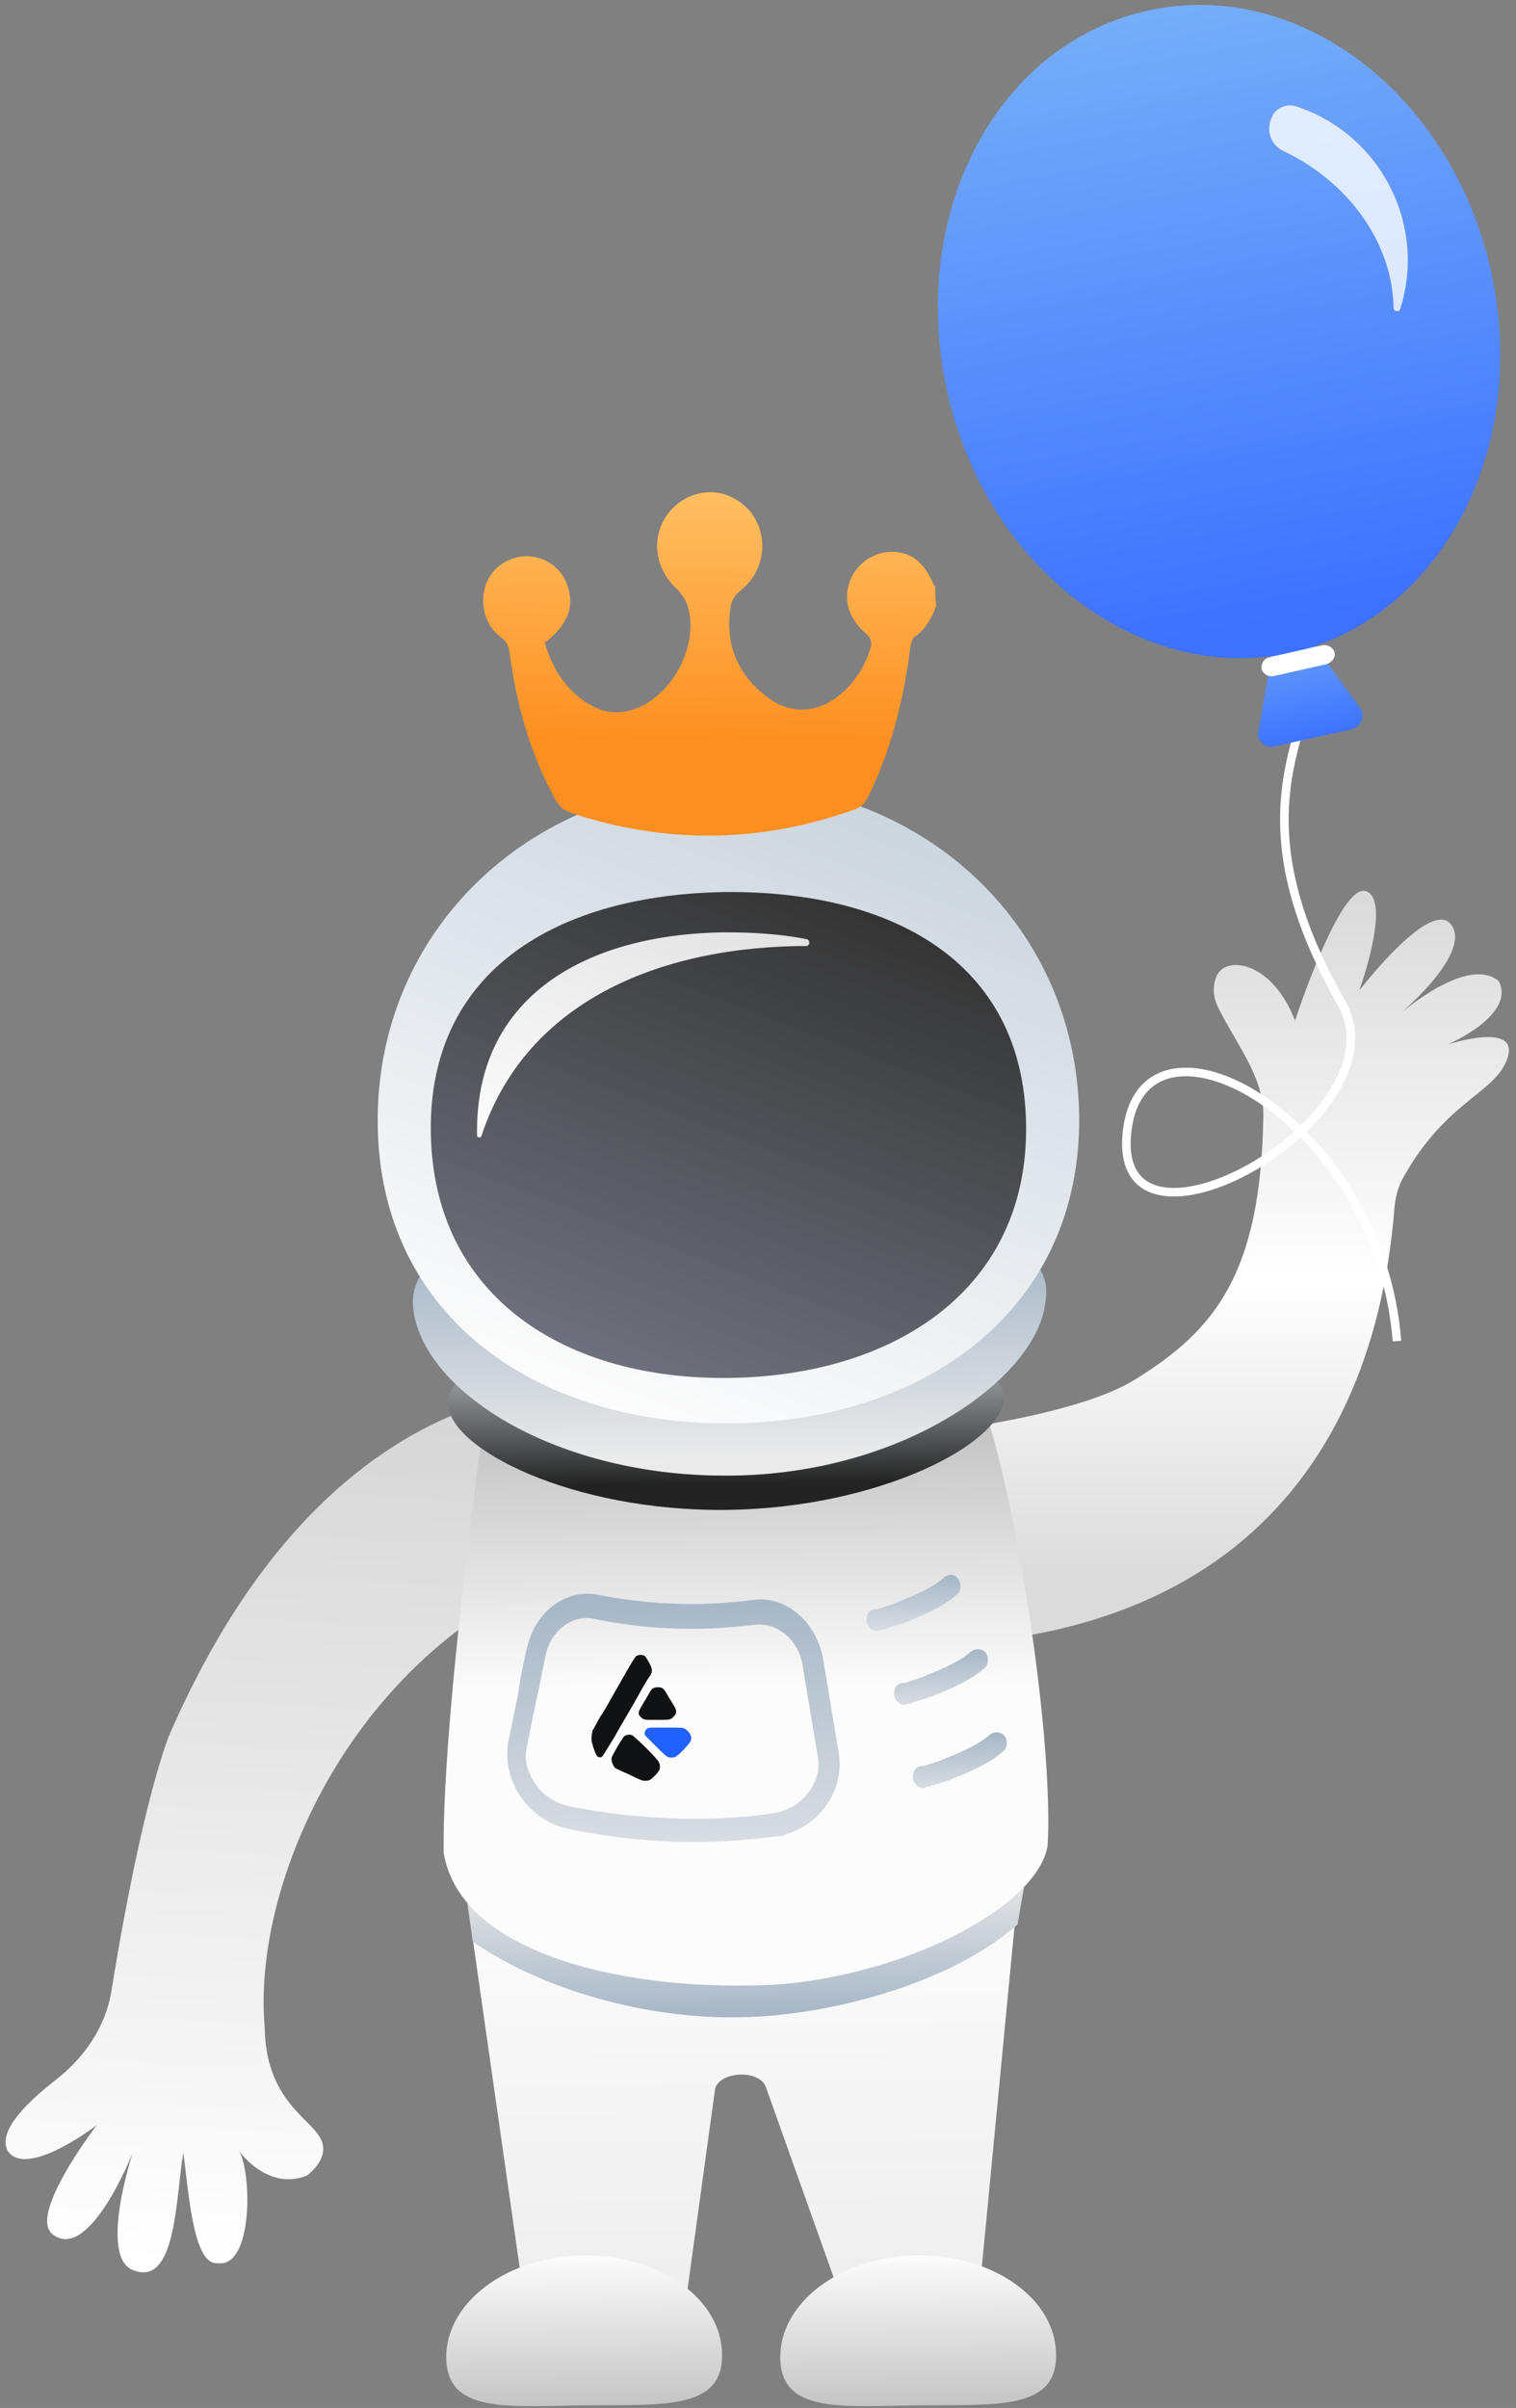 <svg xmlns="http://www.w3.org/2000/svg" width="177" height="281" viewBox="0 0 177 281" fill="none">
<rect x="0" y="0" width="177" height="281" fill="#808080" stroke="none"/>
<g clip-path="url(#clip0_6502_52390)">
<path d="M89 169.1C89 169.1 122 167.5 132.5 161C141.9 155.2 147.2 148.6 147.5 130.3C147.6 125.7 144.3 121.8 142.3 117.7C141.7 116.6 141.5 115.3 142 114C143 111.4 148.5 112.1 151.2 119.1C151.2 119.1 156.5 102.9 159.5 104C162.5 105.1 158.7 115.6 158.7 115.6C158.7 115.6 167.2 104.5 169.5 108C171.8 111.5 163 118.7 163 118.7C163 118.7 171.2 111.3 175 114.5C177 118.5 169 121.9 169 121.9C169 121.9 177.5 119.1 176 123.5C174.6 127.6 168.9 128.4 163.9 137.3C163.2 138.5 162.9 139.8 162.8 141.1C160.1 174.3 139 196.3 93 191.4L89 169.1Z" fill="url(#paint0_linear_6502_52390)"/>
<path d="M72.5 181.2L73.4 162.3C73.4 162.3 40.5 154.9 19.8 202.4C19.8 202.4 16.7 209.5 13 232.4C12.3 236.6 9.8 240.2 6.4 242.8C3.1 245.4 -0.3 248.7 0.9 251C3.1 254.3 11.3 248 11.3 248C11.3 248 3.3 258.4 6.1 260.7C10.4 264.2 15.5 251.2 15.5 251.2C15.5 251.2 11.5 263.3 15.5 264.9C20.6 267 20.5 256.5 21.4 251.2C22 255.4 22.5 264.4 25.4 264.1C29.6 264.7 29.4 253.4 27.9 251C27.9 251 31.2 255.7 35.8 253.9C35.8 253.9 38.7 251.9 37.4 249.5C36.1 247.1 31 245 30.9 236.5C29.3 218.2 43.4 188.2 72.5 181.2Z" fill="url(#paint1_linear_6502_52390)"/>
<path d="M119.2 220.6L118.5 224.3L114.3 268L98.2 268.2L89.4 243.5C88.6 241.5 84.1 241.7 83.5 243.7L80.1 268.4L61.3 269L55.2 226.3L54.7 221.9L119.2 220.6Z" fill="url(#paint2_linear_6502_52390)"/>
<path d="M119.7 219.4L118.8 224.6C110.5 231.8 96.3 235.2 86.8 235.4C77.2 235.7 64.6 233 55.2 226.6L54.5 221.6L119.7 219.4Z" fill="url(#paint3_linear_6502_52390)"/>
<path d="M110.5 157L98.2 159.8V158.7L86.7 159.3L75.3 159V160.1L57.5 158.8C57.5 158.8 51.6 198.5 51.8 216.2C53.7 227.8 72.1 232 87.5 231.7C102.9 231.7 120.8 223.3 122.3 215.5C123.3 200.8 116.1 156.9 110.5 157Z" fill="url(#paint4_linear_6502_52390)"/>
<path d="M114.3 159.3C112.4 164 99.9 167.8 84.7 167.9C69.5 168.1 57 164.6 55 159.9C53.2 161.1 52.3 162.4 52.3 163.8C52.4 169.1 66.9 176.4 84.8 176.2C102.7 176 117.2 168.4 117.2 163.1C117.1 161.8 116.1 160.5 114.3 159.3Z" fill="url(#paint5_linear_6502_52390)"/>
<path fill-rule="evenodd" clip-rule="evenodd" d="M63.7 193.2C63.3 195 63 196.8 62.6 198.5C62.2 200.3 61.9 202.1 61.5 203.9C60.9 206.5 62.8 210 66.5 210.8C74.2 212.3 82 212.7 89.7 211.7L90.2 211.6C93.9 211.1 96 207.7 95.5 205.1L93.7 194.3C93.2 191.3 90.7 189.3 88.1 189.6C81.8 190.4 75.5 190.2 69.3 188.9C66.9 188.4 64.3 190.2 63.7 193.2ZM61.5 192.4C62.5 187.9 66.2 185.4 69.8 186.1C75.8 187.3 81.9 187.5 88 186.7C91.6 186.2 95.3 189.1 96.1 193.6L97.9 204.4C98.7 208.9 95.7 213 91.6 214.1V214.2L90.6 214.3C82.5 215.4 74.3 215.1 66.3 213.4C61.8 212.5 58.4 207.8 59.4 203C59.8 201.2 60.1 199.4 60.5 197.7C60.7 196 61.1 194.2 61.5 192.4Z" fill="url(#paint6_linear_6502_52390)"/>
<path fill-rule="evenodd" clip-rule="evenodd" d="M117.3 202.6C117.7 203.2 117.6 204 117.1 204.4C115.5 205.8 113.2 206.8 111.4 207.5C110.5 207.9 109.6 208.1 109 208.3C108.7 208.4 108.5 208.5 108.3 208.5C108.2 208.5 108.1 208.5 108.1 208.6H108C108 208.6 108 208.6 107.7 207.3L108 208.6C107.4 208.8 106.8 208.3 106.6 207.6C106.5 206.9 106.8 206.2 107.5 206.1C107.5 206.1 107.6 206.1 107.7 206.1C107.9 206.1 108.1 206 108.4 205.9C109 205.7 109.8 205.5 110.6 205.1C112.4 204.4 114.4 203.5 115.6 202.4C116.2 202 116.9 202.1 117.3 202.6Z" fill="url(#paint7_linear_6502_52390)"/>
<path fill-rule="evenodd" clip-rule="evenodd" d="M111.9 184.3C112.3 184.9 112.2 185.7 111.7 186.1C110.1 187.5 107.8 188.5 106 189.2C105.1 189.6 104.2 189.8 103.6 190C103.3 190.1 103.1 190.2 102.9 190.2C102.8 190.2 102.7 190.2 102.7 190.3H102.6C102.6 190.3 102.6 190.3 102.3 189L102.6 190.3C102 190.5 101.4 190 101.2 189.3C101.1 188.6 101.4 187.9 102.1 187.8C102.1 187.8 102.2 187.8 102.3 187.8C102.5 187.8 102.7 187.7 103 187.6C103.6 187.4 104.4 187.2 105.2 186.8C107 186.1 109 185.2 110.2 184.1C110.8 183.6 111.5 183.7 111.9 184.3Z" fill="url(#paint8_linear_6502_52390)"/>
<path fill-rule="evenodd" clip-rule="evenodd" d="M115.1 192.9C115.5 193.5 115.4 194.3 114.9 194.7C113.3 196.1 111 197.1 109.2 197.8C108.3 198.2 107.4 198.4 106.8 198.6C106.5 198.7 106.3 198.8 106.1 198.8C106 198.8 105.9 198.8 105.9 198.9H105.8C105.8 198.9 105.8 198.9 105.5 197.6L105.8 198.9C105.2 199.1 104.6 198.6 104.4 197.9C104.3 197.2 104.6 196.5 105.3 196.4C105.3 196.4 105.4 196.4 105.5 196.4C105.7 196.4 105.9 196.3 106.2 196.2C106.8 196 107.6 195.8 108.4 195.4C110.2 194.7 112.2 193.8 113.4 192.7C114 192.3 114.7 192.4 115.1 192.9Z" fill="url(#paint9_linear_6502_52390)"/>
<path d="M91.1 275.2C91 268.7 98.2 263.3 107.1 263.2C116 263.1 123.3 268.3 123.3 274.8C123.4 281.3 116.2 280.6 107.3 280.7C98.4 280.8 91.2 281.7 91.1 275.2Z" fill="url(#paint10_linear_6502_52390)"/>
<path d="M52.1 275.2C52 268.7 59.2 263.3 68.1 263.2C77 263.1 84.3 268.3 84.3 274.8C84.4 281.3 77.2 280.6 68.3 280.7C59.4 280.8 52.2 281.7 52.1 275.2Z" fill="url(#paint11_linear_6502_52390)"/>
<path d="M153.6 79C151.1 87.8 145.5 97.5 156.6 117C164.3 130.5 129.5 149.7 131.6 132C133.5 115.5 161.1 130.5 163.1 156.5" stroke="white"/>
<path d="M146.9 85.4L149.6 70L158.8 82.6C159.5 83.5 158.9 84.8 157.8 85.1L153.3 86.1L148.8 87.1C147.8 87.4 146.7 86.5 146.9 85.4Z" fill="url(#paint12_linear_6502_52390)"/>
<path d="M111.3 48.5C117 68.1 134.6 79.9 151 76.1C167.4 72.3 178 53.9 174.5 33.8C170.8 12.2 152.4 -3 133.7 1.3C115 5.7 105.2 27.4 111.3 48.5Z" fill="url(#paint13_linear_6502_52390)"/>
<path d="M163.5 36C163.4 36.5 162.7 36.4 162.7 35.9C162.6 28.5 157.6 21.3 149.8 17.6C148.3 16.9 147.7 15 148.6 13.5C148.6 13.5 148.6 13.5 148.6 13.4C149.2 12.5 150.3 12.1 151.3 12.4C161.1 15.6 166.6 26.1 163.5 36Z" fill="white" fill-opacity="0.8"/>
<path d="M118.9 145.3C116.8 153.9 102.6 160.7 85.3 160.9C68.1 161.1 53.7 154.6 51.4 146C49.4 148.2 47.8 149.8 48.3 153.1C49.7 162.5 65 172.4 85.3 172.2C105.7 172 120.8 160.8 122 152.3C122.7 148.7 121 147.5 118.9 145.3Z" fill="url(#paint14_linear_6502_52390)"/>
<path d="M126 130.1C126.3 152.7 108.2 165.8 85.6 166.1C63 166.4 44.4 153.9 44.1 131.3C43.8 108.7 61.8 91.7 84.5 91.4C107 91 125.6 107.4 126 130.1Z" fill="url(#paint15_linear_6502_52390)"/>
<path d="M119.8 131.2C120.1 150.4 104.5 160.5 85.3 160.8C66.1 161.1 50.6 151.4 50.3 132.2C50 113 65.4 104.4 84.6 104.1C103.8 103.9 119.5 112 119.8 131.2Z" fill="url(#paint16_linear_6502_52390)"/>
<path d="M93.2 110.4C93.5 110.4 93.8 110.4 94.1 110.4C94.6 110.4 94.6 109.7 94.2 109.6C91.2 109 88 108.8 84.6 108.8C68.4 109 55.4 116.3 55.7 132.5C55.7 132.8 56.1 132.8 56.2 132.6C61.1 117.6 75.8 110.7 93.2 110.4Z" fill="url(#paint17_linear_6502_52390)"/>
<path d="M109.3 70.7C108.8 72.1 108.1 73.4 106.8 74.3C106.4 74.6 106.3 75.5 106.2 76.2C105.4 82 104 87.6 101.4 92.9C101 93.8 100.4 94.3 99.4 94.6C88.5 98.4 77.5 98.5 66.5 94.8C65.9 94.6 65.2 94 64.9 93.4C61.9 88 60.3 82.2 59.5 76.2C59.4 75.3 59.1 74.8 58.4 74.3C56.6 72.9 56 70.5 56.7 68.3C57.4 66.2 59.4 64.9 61.6 64.9C63.8 65 65.7 66.4 66.3 68.5C67.1 70.9 66.2 73 63.6 75C64.5 78 66 80.5 68.8 82.2C70.8 83.4 72.8 83.4 74.9 82.4C78.8 80.5 81.4 75.3 80.4 71.1C80.2 70.2 79.6 69.3 79 68.7C76.5 66.4 76 62.9 77.8 60.2C79.6 57.6 82.9 56.7 85.6 58.1C89.7 60.2 90.2 65.9 86.5 68.9C85.9 69.3 85.4 70.1 85.3 70.8C84.6 75.3 86.2 78.9 89.8 81.5C92.3 83.3 95.1 83.2 97.5 81.5C99.6 80 101 77.9 101.7 75.4C101.8 75 101.6 74.4 101.3 74.1C99.2 72.4 98.4 70.2 99.2 67.9C99.9 65.9 101.8 64.5 103.9 64.4C106.3 64.3 107.9 65.6 109 68.2C109 68.3 109.1 68.3 109.2 68.4C109.2 69.3 109.2 70 109.3 70.7Z" fill="url(#paint18_linear_6502_52390)"/>
<path d="M154.9 77.5L148.7 78.9C148.1 79 147.5 78.7 147.3 78.1C147.2 77.5 147.5 76.9 148.2 76.7L154.4 75.3C155 75.2 155.6 75.5 155.8 76.1C156 76.7 155.5 77.3 154.9 77.5Z" fill="white"/>
<path fill-rule="evenodd" clip-rule="evenodd" d="M74.4 193.2C74.2 193.3 74.3 193 71.7 197.6C71.3 198.3 70.6 199.6 70.1 200.3C69.7 201 69.3 201.8 69.2 201.9C69.1 202.3 69 202.8 69.1 203.3C69.3 204.1 69.6 204.9 69.8 205C69.9 205.1 70.1 205.1 70.3 205C70.4 204.9 71 203.9 71.8 202.6C72.5 201.3 73.8 199.2 74.5 197.9C75.2 196.6 75.9 195.5 76 195.4C76.1 195.2 76.1 195.1 76.1 194.9C76.1 194.6 76 194.4 75.6 193.7C75.4 193.4 75.3 193.2 75.2 193.2C74.9 193.1 74.6 193.1 74.4 193.2ZM76.3 197C76 197.1 76 197.3 75.2 198.6C74.6 199.6 74.5 199.8 74.6 200.1C74.7 200.3 74.9 200.5 75.1 200.6C75.3 200.7 75.4 200.7 76.7 200.7C77.9 200.7 78.1 200.7 78.3 200.6C78.5 200.5 78.8 200.2 78.9 200C79 199.6 79 199.5 78.1 198.1C77.5 197 77.4 196.9 76.8 196.9C76.6 196.9 76.5 196.9 76.3 197ZM73.1 202.5C72.8 202.6 72.8 202.7 72.1 203.8C71.5 204.9 71.4 205 71.4 205.3C71.4 205.6 71.6 206.1 71.8 206.3C71.9 206.4 72.6 206.7 73.5 207.1C74.9 207.8 75 207.8 75.3 207.8C75.6 207.8 75.7 207.8 75.9 207.7C76.2 207.5 76.7 207 76.9 206.7C77.1 206.4 77.1 205.9 76.9 205.6C76.8 205.3 74.2 202.7 73.8 202.5C73.6 202.4 73.4 202.4 73.1 202.5Z" fill="#111214"/>
<path d="M75.3 202.5C75.2 202.2 75.3 201.9 75.6 201.7C75.7 201.6 75.8 201.6 77.7 201.6C79.6 201.6 79.6 201.6 79.9 201.7C80.3 201.9 80.7 202.4 80.7 202.8C80.7 203.2 80.6 203.3 79.9 204.1C79.1 204.9 78.9 205.1 78.4 205.1C77.9 205.1 77.8 205 76.6 203.8C75.9 203.1 75.4 202.6 75.3 202.5Z" fill="#2161FF"/>
</g>
<defs>
<linearGradient id="paint0_linear_6502_52390" x1="132.589" y1="105.056" x2="132.589" y2="184.056" gradientUnits="userSpaceOnUse">
<stop stop-color="#DADADA"/>
<stop offset="0.562" stop-color="white"/>
<stop offset="1" stop-color="#DBDBDB"/>
</linearGradient>
<linearGradient id="paint1_linear_6502_52390" x1="39.043" y1="160.772" x2="34.319" y2="265.057" gradientUnits="userSpaceOnUse">
<stop stop-color="#D5D5D5"/>
<stop offset="1" stop-color="white"/>
</linearGradient>
<linearGradient id="paint2_linear_6502_52390" x1="87.003" y1="220.903" x2="87.504" y2="268.622" gradientUnits="userSpaceOnUse">
<stop stop-color="#FCFCFC"/>
<stop offset="1" stop-color="#EEEEEE"/>
</linearGradient>
<linearGradient id="paint3_linear_6502_52390" x1="87.087" y1="219.707" x2="87.251" y2="235.315" gradientUnits="userSpaceOnUse">
<stop stop-color="#E6E6E6"/>
<stop offset="1" stop-color="#A6B6C6"/>
</linearGradient>
<linearGradient id="paint4_linear_6502_52390" x1="86.896" y1="197.093" x2="86.398" y2="149.606" gradientUnits="userSpaceOnUse">
<stop stop-color="#FCFCFC"/>
<stop offset="1" stop-color="#A3A3A3"/>
</linearGradient>
<linearGradient id="paint5_linear_6502_52390" x1="84.666" y1="159.649" x2="84.808" y2="173.152" gradientUnits="userSpaceOnUse">
<stop stop-color="#A0A5A9"/>
<stop offset="1" stop-color="#232323"/>
</linearGradient>
<linearGradient id="paint6_linear_6502_52390" x1="78.302" y1="185.893" x2="78.607" y2="215.017" gradientUnits="userSpaceOnUse">
<stop stop-color="#A6B6C6"/>
<stop offset="1" stop-color="#D8DDE2"/>
</linearGradient>
<linearGradient id="paint7_linear_6502_52390" x1="112.054" y1="202.175" x2="112.122" y2="208.636" gradientUnits="userSpaceOnUse">
<stop stop-color="#A6B6C6"/>
<stop offset="1" stop-color="#D8DDE2"/>
</linearGradient>
<linearGradient id="paint8_linear_6502_52390" x1="106.661" y1="183.836" x2="106.729" y2="190.297" gradientUnits="userSpaceOnUse">
<stop stop-color="#A6B6C6"/>
<stop offset="1" stop-color="#D8DDE2"/>
</linearGradient>
<linearGradient id="paint9_linear_6502_52390" x1="109.852" y1="192.466" x2="109.92" y2="198.927" gradientUnits="userSpaceOnUse">
<stop stop-color="#A6B6C6"/>
<stop offset="1" stop-color="#D8DDE2"/>
</linearGradient>
<linearGradient id="paint10_linear_6502_52390" x1="107.101" y1="263.169" x2="107.285" y2="280.712" gradientUnits="userSpaceOnUse">
<stop stop-color="#FCFCFC"/>
<stop offset="1" stop-color="#C5C5C5"/>
</linearGradient>
<linearGradient id="paint11_linear_6502_52390" x1="68.101" y1="263.169" x2="68.285" y2="280.712" gradientUnits="userSpaceOnUse">
<stop stop-color="#FCFCFC"/>
<stop offset="1" stop-color="#C5C5C5"/>
</linearGradient>
<linearGradient id="paint12_linear_6502_52390" x1="148.113" y1="62.027" x2="153.484" y2="86.573" gradientUnits="userSpaceOnUse">
<stop stop-color="#93CEF5"/>
<stop offset="1" stop-color="#3D71FF"/>
</linearGradient>
<linearGradient id="paint13_linear_6502_52390" x1="128.855" y1="-37.79" x2="148.404" y2="72.749" gradientUnits="userSpaceOnUse">
<stop stop-color="#93CEF5"/>
<stop offset="1" stop-color="#3D71FF"/>
</linearGradient>
<linearGradient id="paint14_linear_6502_52390" x1="85.22" y1="145.697" x2="85.479" y2="170.383" gradientUnits="userSpaceOnUse">
<stop stop-color="#A6B6C6"/>
<stop offset="1" stop-color="#EBEBEB"/>
</linearGradient>
<linearGradient id="paint15_linear_6502_52390" x1="99.126" y1="93.604" x2="71.781" y2="164.959" gradientUnits="userSpaceOnUse">
<stop stop-color="#CCD6DF"/>
<stop offset="1" stop-color="#FCFCFC"/>
</linearGradient>
<linearGradient id="paint16_linear_6502_52390" x1="95.589" y1="104.242" x2="73.481" y2="161.932" gradientUnits="userSpaceOnUse">
<stop stop-color="#343434"/>
<stop offset="1" stop-color="#606470" stop-opacity="0.9"/>
</linearGradient>
<linearGradient id="paint17_linear_6502_52390" x1="80.668" y1="104.389" x2="68.033" y2="137.36" gradientUnits="userSpaceOnUse">
<stop stop-color="#E4E3E3"/>
<stop offset="1" stop-color="#FCFCFC"/>
</linearGradient>
<linearGradient id="paint18_linear_6502_52390" x1="83.112" y1="45.131" x2="82.523" y2="96.917" gradientUnits="userSpaceOnUse">
<stop stop-color="#FFD37D"/>
<stop offset="0.812" stop-color="#FD8E20"/>
</linearGradient>
<clipPath id="clip0_6502_52390">
<rect width="177" height="281" fill="white"/>
</clipPath>
</defs>
</svg>